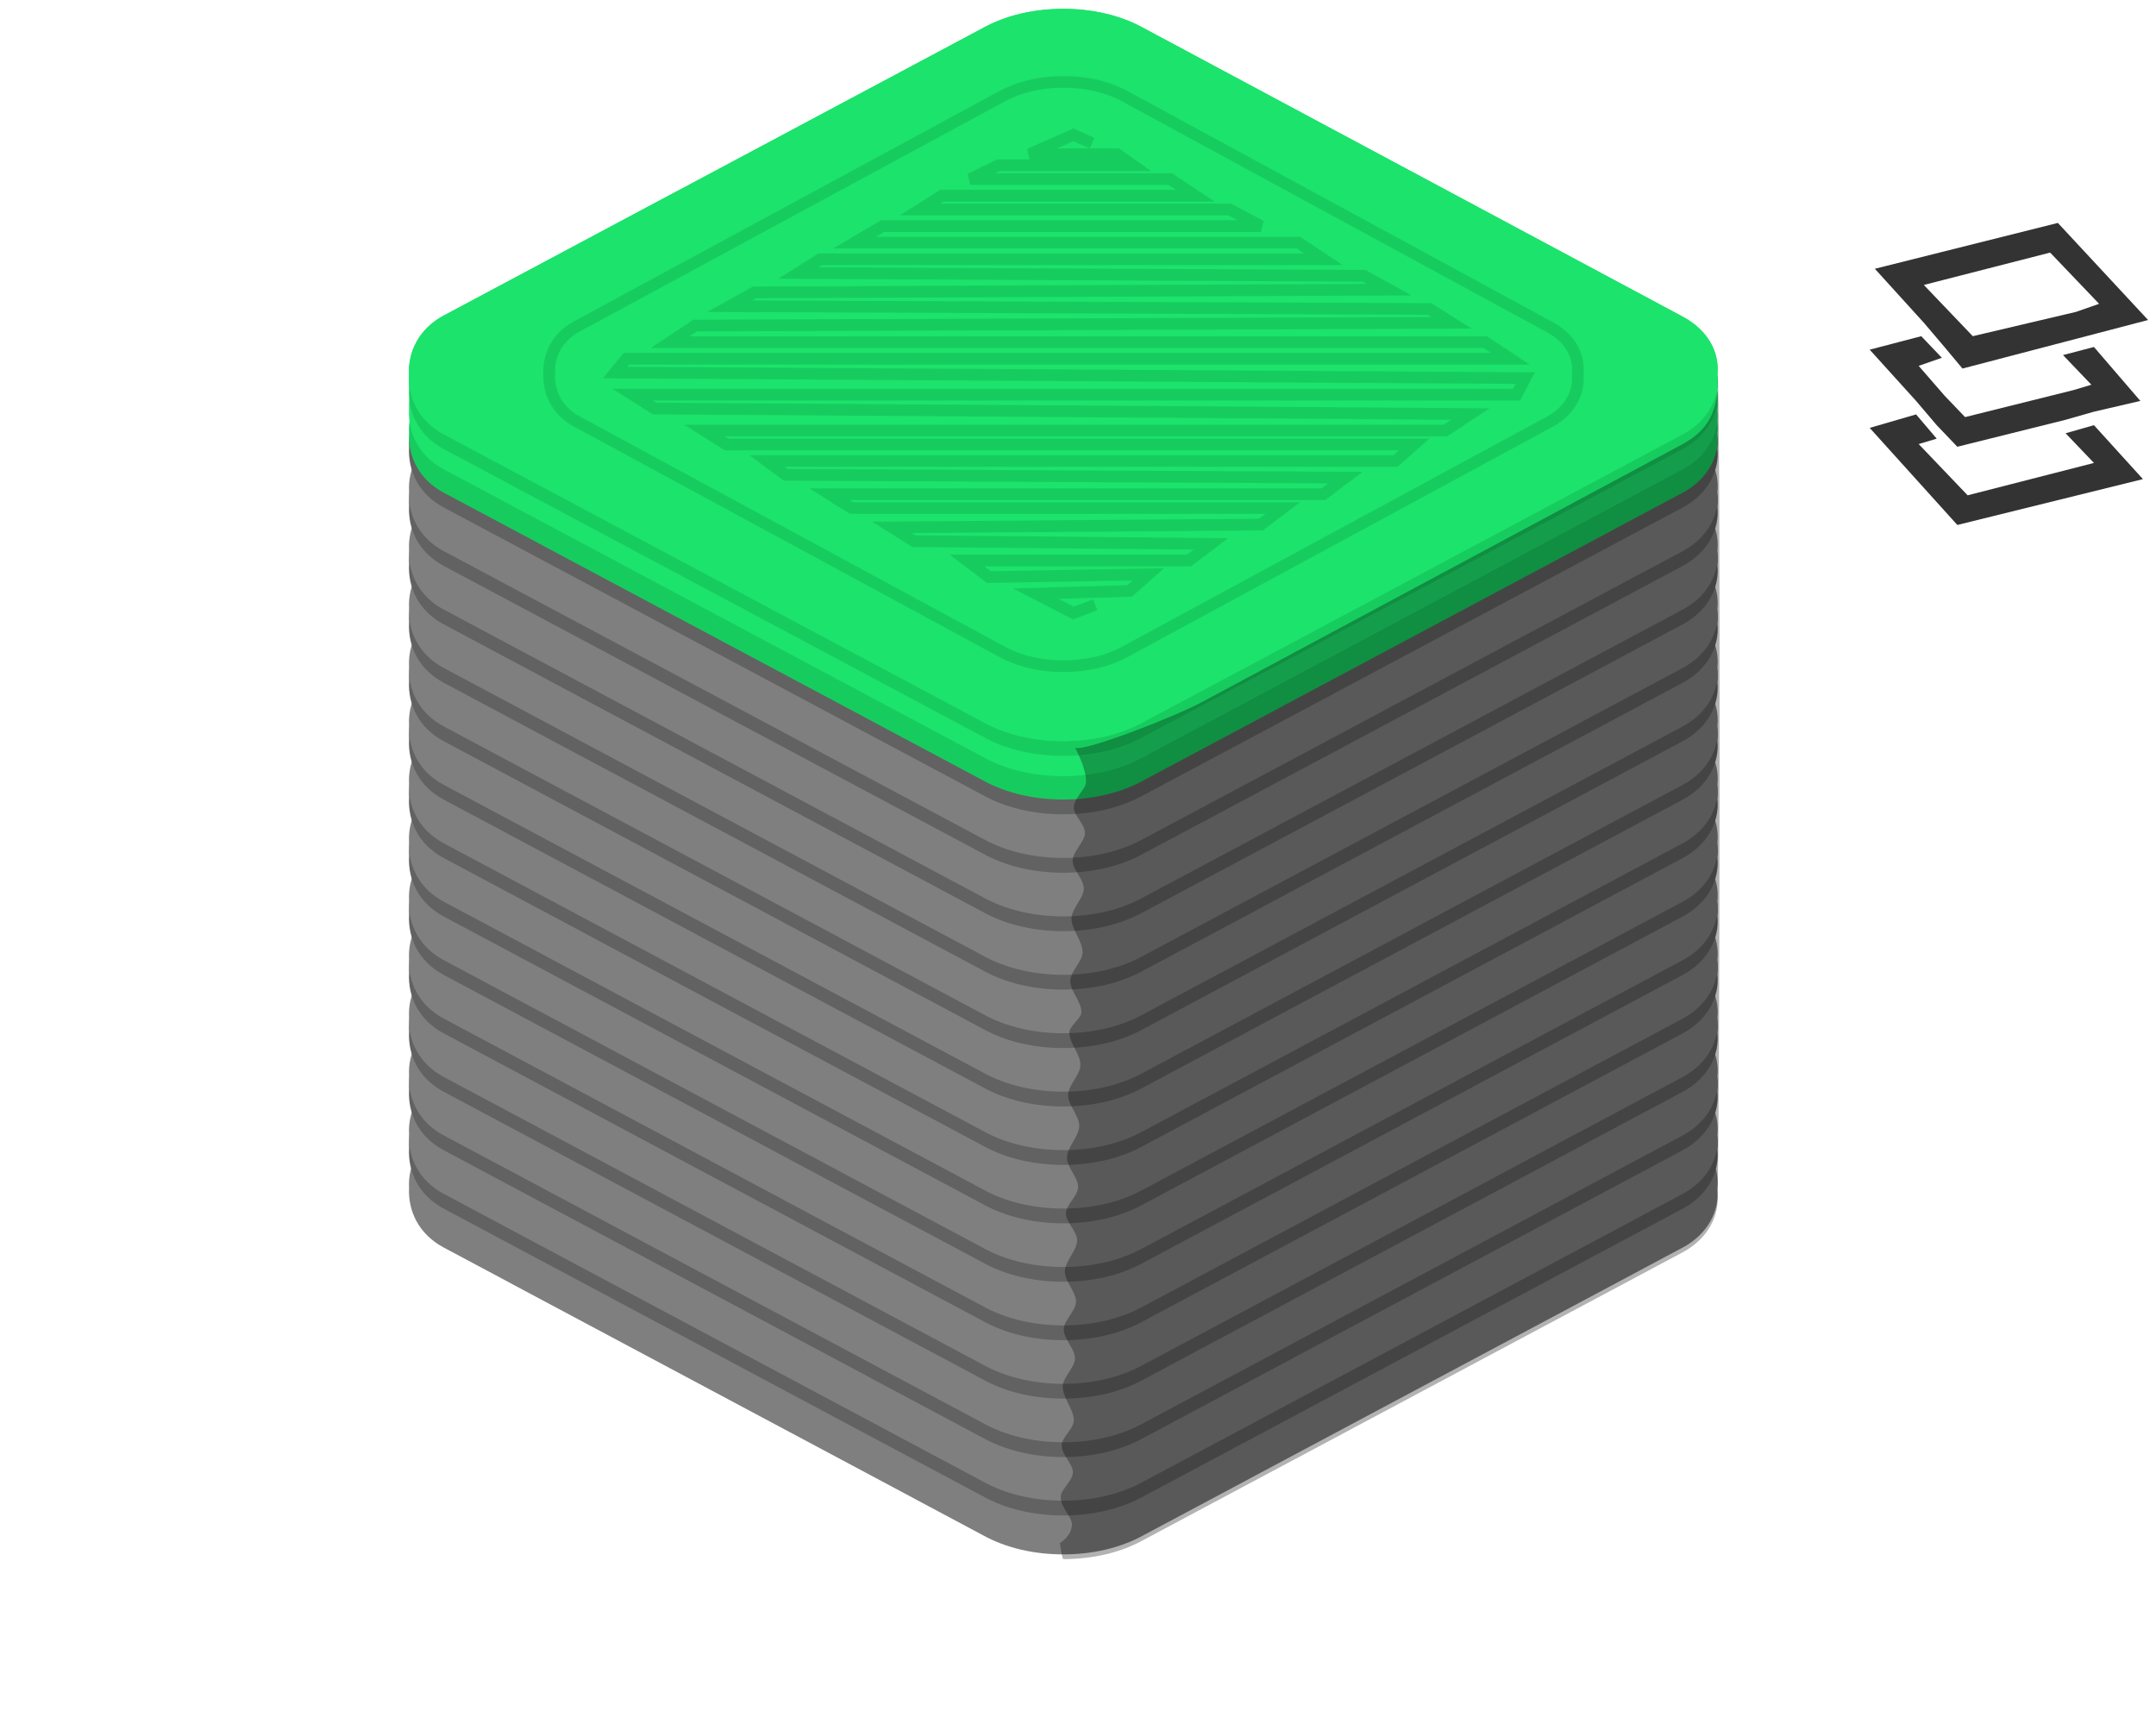 <svg 
 xmlns="http://www.w3.org/2000/svg"
 xmlns:xlink="http://www.w3.org/1999/xlink"
 width="184.5px" height="147.5px">
<path fill-rule="evenodd"  fill="none"
 d="M-0.001,137.999 L6.999,137.999 L6.999,146.999 L-0.001,146.999 L-0.001,137.999 Z"/>
<path fill-rule="evenodd"  fill="rgb(127, 127, 127)"
 d="M144.011,106.749 C146.149,105.601 147.163,103.607 146.969,101.724 C147.177,99.731 146.149,97.848 144.011,96.698 L97.923,72.029 C95.882,70.879 93.438,70.353 90.993,70.353 C88.549,70.353 86.091,70.879 84.050,72.029 L37.962,96.601 C35.823,97.751 34.907,99.744 35.004,101.627 C34.907,103.620 35.823,105.601 37.962,106.749 L84.050,131.336 C86.091,132.486 88.536,133.011 90.993,133.011 C93.438,133.011 95.882,132.486 97.923,131.336 L144.011,106.749 Z"/>
<path fill-rule="evenodd"  fill="rgb(98, 98, 98)"
 d="M144.011,103.420 C146.149,102.271 147.163,100.278 146.969,98.395 C147.177,96.402 146.149,94.519 144.011,93.369 L97.923,68.699 C95.882,67.550 93.438,67.024 90.993,67.024 C88.549,67.024 86.091,67.550 84.050,68.699 L37.962,93.273 C35.823,94.422 34.907,96.415 35.004,98.298 C34.907,100.291 35.823,102.271 37.962,103.420 L84.050,128.007 C86.091,129.156 88.536,129.682 90.993,129.682 C93.438,129.682 95.882,129.156 97.923,128.007 L144.011,103.420 Z"/>
<path fill-rule="evenodd"  fill="rgb(127, 127, 127)"
 d="M144.011,102.154 C146.149,101.006 147.163,99.012 146.969,97.129 C147.177,95.136 146.149,93.253 144.011,92.103 L97.923,67.434 C95.882,66.284 93.438,65.759 90.993,65.759 C88.549,65.759 86.091,66.284 84.050,67.434 L37.962,92.007 C35.823,93.156 34.907,95.149 35.004,97.032 C34.907,99.025 35.823,101.006 37.962,102.154 L84.050,126.741 C86.091,127.891 88.536,128.416 90.993,128.416 C93.438,128.416 95.882,127.891 97.923,126.741 L144.011,102.154 Z"/>
<path fill-rule="evenodd"  fill="rgb(98, 98, 98)"
 d="M144.011,98.420 C146.149,97.271 147.163,95.278 146.969,93.395 C147.177,91.402 146.149,89.519 144.011,88.369 L97.923,63.699 C95.882,62.550 93.438,62.024 90.993,62.024 C88.549,62.024 86.091,62.550 84.050,63.699 L37.962,88.273 C35.823,89.422 34.907,91.415 35.004,93.298 C34.907,95.291 35.823,97.271 37.962,98.420 L84.050,123.007 C86.091,124.157 88.536,124.682 90.993,124.682 C93.438,124.682 95.882,124.157 97.923,123.007 L144.011,98.420 Z"/>
<path fill-rule="evenodd"  fill="rgb(127, 127, 127)"
 d="M144.011,97.154 C146.149,96.006 147.163,94.012 146.969,92.129 C147.177,90.136 146.149,88.253 144.011,87.103 L97.923,62.434 C95.882,61.284 93.438,60.758 90.993,60.758 C88.549,60.758 86.091,61.284 84.050,62.434 L37.962,87.007 C35.823,88.156 34.907,90.149 35.004,92.032 C34.907,94.025 35.823,96.006 37.962,97.154 L84.050,121.741 C86.091,122.891 88.536,123.417 90.993,123.417 C93.438,123.417 95.882,122.891 97.923,121.741 L144.011,97.154 Z"/>
<path fill-rule="evenodd"  fill="rgb(98, 98, 98)"
 d="M144.011,93.420 C146.149,92.271 147.163,90.278 146.969,88.395 C147.177,86.402 146.149,84.518 144.011,83.369 L97.923,58.699 C95.882,57.550 93.438,57.024 90.993,57.024 C88.549,57.024 86.091,57.550 84.050,58.699 L37.962,83.273 C35.823,84.422 34.907,86.415 35.004,88.298 C34.907,90.291 35.823,92.271 37.962,93.420 L84.050,118.007 C86.091,119.157 88.536,119.682 90.993,119.682 C93.438,119.682 95.882,119.157 97.923,118.007 L144.011,93.420 Z"/>
<path fill-rule="evenodd"  fill="rgb(127, 127, 127)"
 d="M144.011,92.155 C146.149,91.005 147.163,89.012 146.969,87.129 C147.177,85.136 146.149,83.252 144.011,82.103 L97.923,57.433 C95.882,56.284 93.438,55.758 90.993,55.758 C88.549,55.758 86.091,56.284 84.050,57.433 L37.962,82.007 C35.823,83.156 34.907,85.149 35.004,87.032 C34.907,89.026 35.823,91.005 37.962,92.155 L84.050,116.741 C86.091,117.891 88.536,118.417 90.993,118.417 C93.438,118.417 95.882,117.891 97.923,116.741 L144.011,92.155 Z"/>
<path fill-rule="evenodd"  fill="rgb(98, 98, 98)"
 d="M144.011,88.421 C146.149,87.271 147.163,85.278 146.969,83.395 C147.177,81.402 146.149,79.518 144.011,78.369 L97.923,53.699 C95.882,52.550 93.438,52.024 90.993,52.024 C88.549,52.024 86.091,52.550 84.050,53.699 L37.962,78.273 C35.823,79.422 34.907,81.415 35.004,83.298 C34.907,85.291 35.823,87.271 37.962,88.421 L84.050,113.007 C86.091,114.156 88.536,114.682 90.993,114.682 C93.438,114.682 95.882,114.156 97.923,113.007 L144.011,88.421 Z"/>
<path fill-rule="evenodd"  fill="rgb(127, 127, 127)"
 d="M144.011,87.155 C146.149,86.005 147.163,84.012 146.969,82.129 C147.177,80.136 146.149,78.252 144.011,77.104 L97.923,52.433 C95.882,51.284 93.438,50.758 90.993,50.758 C88.549,50.758 86.091,51.284 84.050,52.433 L37.962,77.007 C35.823,78.156 34.907,80.150 35.004,82.032 C34.907,84.026 35.823,86.005 37.962,87.155 L84.050,111.741 C86.091,112.891 88.536,113.417 90.993,113.417 C93.438,113.417 95.882,112.891 97.923,111.741 L144.011,87.155 Z"/>
<path fill-rule="evenodd"  fill="rgb(98, 98, 98)"
 d="M144.011,83.420 C146.149,82.271 147.163,80.278 146.969,78.395 C147.177,76.402 146.149,74.519 144.011,73.369 L97.923,48.699 C95.882,47.550 93.438,47.024 90.993,47.024 C88.549,47.024 86.091,47.550 84.050,48.699 L37.962,73.273 C35.823,74.422 34.907,76.415 35.004,78.298 C34.907,80.291 35.823,82.271 37.962,83.420 L84.050,108.007 C86.091,109.156 88.536,109.682 90.993,109.682 C93.438,109.682 95.882,109.156 97.923,108.007 L144.011,83.420 Z"/>
<path fill-rule="evenodd"  fill="rgb(127, 127, 127)"
 d="M144.011,82.155 C146.149,81.005 147.163,79.012 146.969,77.129 C147.177,75.136 146.149,73.253 144.011,72.104 L97.923,47.434 C95.882,46.284 93.438,45.758 90.993,45.758 C88.549,45.758 86.091,46.284 84.050,47.434 L37.962,72.007 C35.823,73.156 34.907,75.150 35.004,77.032 C34.907,79.025 35.823,81.005 37.962,82.155 L84.050,106.742 C86.091,107.891 88.536,108.417 90.993,108.417 C93.438,108.417 95.882,107.891 97.923,106.742 L144.011,82.155 Z"/>
<path fill-rule="evenodd"  fill="rgb(98, 98, 98)"
 d="M144.011,78.421 C146.149,77.271 147.163,75.278 146.969,73.395 C147.177,71.402 146.149,69.519 144.011,68.369 L97.923,43.699 C95.882,42.550 93.438,42.024 90.993,42.024 C88.549,42.024 86.091,42.550 84.050,43.699 L37.962,68.273 C35.823,69.422 34.907,71.415 35.004,73.298 C34.907,75.291 35.823,77.271 37.962,78.421 L84.050,103.007 C86.091,104.157 88.536,104.682 90.993,104.682 C93.438,104.682 95.882,104.157 97.923,103.007 L144.011,78.421 Z"/>
<path fill-rule="evenodd"  fill="rgb(127, 127, 127)"
 d="M144.011,77.155 C146.149,76.005 147.163,74.012 146.969,72.129 C147.177,70.136 146.149,68.253 144.011,67.103 L97.923,42.433 C95.882,41.284 93.438,40.758 90.993,40.758 C88.549,40.758 86.091,41.284 84.050,42.433 L37.962,67.007 C35.823,68.156 34.907,70.149 35.004,72.032 C34.907,74.026 35.823,76.005 37.962,77.155 L84.050,101.741 C86.091,102.891 88.536,103.417 90.993,103.417 C93.438,103.417 95.882,102.891 97.923,101.741 L144.011,77.155 Z"/>
<path fill-rule="evenodd"  fill="rgb(98, 98, 98)"
 d="M144.011,73.420 C146.149,72.271 147.163,70.278 146.969,68.395 C147.177,66.402 146.149,64.519 144.011,63.369 L97.923,38.699 C95.882,37.550 93.438,37.024 90.993,37.024 C88.549,37.024 86.091,37.550 84.050,38.699 L37.962,63.272 C35.823,64.422 34.907,66.415 35.004,68.298 C34.907,70.291 35.823,72.271 37.962,73.420 L84.050,98.007 C86.091,99.157 88.536,99.682 90.993,99.682 C93.438,99.682 95.882,99.157 97.923,98.007 L144.011,73.420 Z"/>
<path fill-rule="evenodd"  fill="rgb(127, 127, 127)"
 d="M144.011,72.154 C146.149,71.006 147.163,69.012 146.969,67.129 C147.177,65.136 146.149,63.253 144.011,62.103 L97.923,37.434 C95.882,36.284 93.438,35.758 90.993,35.758 C88.549,35.758 86.091,36.284 84.050,37.434 L37.962,62.007 C35.823,63.156 34.907,65.149 35.004,67.032 C34.907,69.026 35.823,71.006 37.962,72.154 L84.050,96.741 C86.091,97.891 88.536,98.416 90.993,98.416 C93.438,98.416 95.882,97.891 97.923,96.741 L144.011,72.154 Z"/>
<path fill-rule="evenodd"  fill="rgb(98, 98, 98)"
 d="M144.011,68.420 C146.149,67.271 147.163,65.278 146.969,63.395 C147.177,61.402 146.149,59.519 144.011,58.369 L97.923,33.700 C95.882,32.550 93.438,32.024 90.993,32.024 C88.549,32.024 86.091,32.550 84.050,33.700 L37.962,58.273 C35.823,59.422 34.907,61.415 35.004,63.298 C34.907,65.291 35.823,67.271 37.962,68.420 L84.050,93.007 C86.091,94.157 88.536,94.682 90.993,94.682 C93.438,94.682 95.882,94.157 97.923,93.007 L144.011,68.420 Z"/>
<path fill-rule="evenodd"  fill="rgb(127, 127, 127)"
 d="M144.011,67.155 C146.149,66.006 147.163,64.012 146.969,62.129 C147.177,60.136 146.149,58.253 144.011,57.103 L97.923,32.434 C95.882,31.284 93.438,30.759 90.993,30.759 C88.549,30.759 86.091,31.284 84.050,32.434 L37.962,57.007 C35.823,58.156 34.907,60.149 35.004,62.032 C34.907,64.026 35.823,66.006 37.962,67.155 L84.050,91.742 C86.091,92.891 88.536,93.416 90.993,93.416 C93.438,93.416 95.882,92.891 97.923,91.742 L144.011,67.155 Z"/>
<path fill-rule="evenodd"  fill="rgb(98, 98, 98)"
 d="M144.011,63.420 C146.149,62.271 147.163,60.278 146.969,58.395 C147.177,56.402 146.149,54.518 144.011,53.369 L97.923,28.699 C95.882,27.550 93.438,27.024 90.993,27.024 C88.549,27.024 86.091,27.550 84.050,28.699 L37.962,53.273 C35.823,54.421 34.907,56.415 35.004,58.298 C34.907,60.291 35.823,62.271 37.962,63.420 L84.050,88.007 C86.091,89.156 88.536,89.683 90.993,89.683 C93.438,89.683 95.882,89.156 97.923,88.007 L144.011,63.420 Z"/>
<path fill-rule="evenodd"  fill="rgb(127, 127, 127)"
 d="M144.011,62.155 C146.149,61.006 147.163,59.012 146.969,57.129 C147.177,55.136 146.149,53.252 144.011,52.103 L97.923,27.433 C95.882,26.284 93.438,25.758 90.993,25.758 C88.549,25.758 86.091,26.284 84.050,27.433 L37.962,52.007 C35.823,53.156 34.907,55.150 35.004,57.032 C34.907,59.025 35.823,61.006 37.962,62.155 L84.050,86.742 C86.091,87.891 88.536,88.417 90.993,88.417 C93.438,88.417 95.882,87.891 97.923,86.742 L144.011,62.155 Z"/>
<path fill-rule="evenodd"  fill="rgb(98, 98, 98)"
 d="M144.011,58.420 C146.149,57.271 147.163,55.278 146.969,53.395 C147.177,51.402 146.149,49.518 144.011,48.369 L97.923,23.699 C95.882,22.550 93.438,22.024 90.993,22.024 C88.549,22.024 86.091,22.550 84.050,23.699 L37.962,48.273 C35.823,49.421 34.907,51.415 35.004,53.298 C34.907,55.291 35.823,57.271 37.962,58.420 L84.050,83.007 C86.091,84.157 88.536,84.683 90.993,84.683 C93.438,84.683 95.882,84.157 97.923,83.007 L144.011,58.420 Z"/>
<path fill-rule="evenodd"  fill="rgb(127, 127, 127)"
 d="M144.011,57.155 C146.149,56.005 147.163,54.012 146.969,52.129 C147.177,50.136 146.149,48.252 144.011,47.104 L97.923,22.433 C95.882,21.284 93.438,20.758 90.993,20.758 C88.549,20.758 86.091,21.284 84.050,22.433 L37.962,47.007 C35.823,48.156 34.907,50.150 35.004,52.032 C34.907,54.026 35.823,56.005 37.962,57.155 L84.050,81.741 C86.091,82.891 88.536,83.417 90.993,83.417 C93.438,83.417 95.882,82.891 97.923,81.741 L144.011,57.155 Z"/>
<path fill-rule="evenodd"  fill="rgb(98, 98, 98)"
 d="M144.011,53.421 C146.149,52.271 147.163,50.278 146.969,48.395 C147.177,46.402 146.149,44.519 144.011,43.369 L97.923,18.699 C95.882,17.550 93.438,17.024 90.993,17.024 C88.549,17.024 86.091,17.550 84.050,18.699 L37.962,43.273 C35.823,44.422 34.907,46.415 35.004,48.298 C34.907,50.291 35.823,52.271 37.962,53.421 L84.050,78.007 C86.091,79.156 88.536,79.682 90.993,79.682 C93.438,79.682 95.882,79.156 97.923,78.007 L144.011,53.421 Z"/>
<path fill-rule="evenodd"  fill="rgb(127, 127, 127)"
 d="M144.011,52.155 C146.149,51.006 147.163,49.012 146.969,47.129 C147.177,45.136 146.149,43.253 144.011,42.103 L97.923,17.433 C95.882,16.284 93.438,15.758 90.993,15.758 C88.549,15.758 86.091,16.284 84.050,17.433 L37.962,42.007 C35.823,43.156 34.907,45.149 35.004,47.032 C34.907,49.025 35.823,51.006 37.962,52.155 L84.050,76.741 C86.091,77.890 88.536,78.417 90.993,78.417 C93.438,78.417 95.882,77.890 97.923,76.741 L144.011,52.155 Z"/>
<path fill-rule="evenodd"  fill="rgb(98, 98, 98)"
 d="M144.011,48.420 C146.149,47.271 147.163,45.277 146.969,43.395 C147.177,41.402 146.149,39.518 144.011,38.369 L97.923,13.699 C95.882,12.550 93.438,12.024 90.993,12.024 C88.549,12.024 86.091,12.550 84.050,13.699 L37.962,38.272 C35.823,39.422 34.907,41.415 35.004,43.298 C34.907,45.291 35.823,47.271 37.962,48.420 L84.050,73.007 C86.091,74.156 88.536,74.682 90.993,74.682 C93.438,74.682 95.882,74.156 97.923,73.007 L144.011,48.420 Z"/>
<path fill-rule="evenodd"  fill="rgb(127, 127, 127)"
 d="M144.011,47.155 C146.149,46.006 147.163,44.012 146.969,42.129 C147.177,40.136 146.149,38.253 144.011,37.103 L97.923,12.434 C95.882,11.284 93.438,10.758 90.993,10.758 C88.549,10.758 86.091,11.284 84.050,12.434 L37.962,37.007 C35.823,38.156 34.907,40.149 35.004,42.032 C34.907,44.025 35.823,46.006 37.962,47.155 L84.050,71.741 C86.091,72.890 88.536,73.416 90.993,73.416 C93.438,73.416 95.882,72.890 97.923,71.741 L144.011,47.155 Z"/>
<path fill-rule="evenodd"  fill="rgb(98, 98, 98)"
 d="M144.011,43.420 C146.149,42.271 147.163,40.278 146.969,38.395 C147.177,36.402 146.149,34.519 144.011,33.369 L97.923,8.700 C95.882,7.550 93.438,7.024 90.993,7.024 C88.549,7.024 86.091,7.550 84.050,8.700 L37.962,33.272 C35.823,34.422 34.907,36.415 35.004,38.298 C34.907,40.291 35.823,42.271 37.962,43.420 L84.050,68.007 C86.091,69.157 88.536,69.682 90.993,69.682 C93.438,69.682 95.882,69.157 97.923,68.007 L144.011,43.420 Z"/>
<path fill-rule="evenodd"  fill="rgb(23, 204, 95)"
 d="M144.011,42.154 C146.149,41.006 147.163,39.012 146.969,37.129 C147.177,35.136 146.149,33.253 144.011,32.103 L97.923,7.434 C95.882,6.284 93.438,5.758 90.993,5.758 C88.549,5.758 86.091,6.284 84.050,7.434 L37.962,32.007 C35.823,33.156 34.907,35.149 35.004,37.032 C34.907,39.026 35.823,41.006 37.962,42.154 L84.050,66.742 C86.091,67.891 88.536,68.416 90.993,68.416 C93.438,68.416 95.882,67.891 97.923,66.742 L144.011,42.154 Z"/>
<path fill-rule="evenodd"  fill="rgb(28, 227, 107)"
 d="M144.011,40.155 C146.149,39.005 147.163,37.012 146.969,35.129 C147.177,33.136 146.149,31.252 144.011,30.104 L97.923,5.433 C95.882,4.284 93.438,3.758 90.993,3.758 C88.549,3.758 86.091,4.284 84.050,5.433 L37.962,30.007 C35.823,31.156 34.907,33.150 35.004,35.032 C34.907,37.026 35.823,39.005 37.962,40.155 L84.050,64.741 C86.091,65.891 88.536,66.417 90.993,66.417 C93.438,66.417 95.882,65.891 97.923,64.741 L144.011,40.155 Z"/>
<path fill-rule="evenodd"  fill="rgb(23, 204, 95)"
 d="M144.011,38.420 C146.149,37.271 147.163,35.278 146.969,33.395 C147.177,31.401 146.149,29.518 144.011,28.369 L97.923,3.699 C95.882,2.550 93.438,2.024 90.993,2.024 C88.549,2.024 86.091,2.550 84.050,3.699 L37.962,28.273 C35.823,29.422 34.907,31.415 35.004,33.298 C34.907,35.291 35.823,37.271 37.962,38.420 L84.050,63.007 C86.091,64.156 88.536,64.682 90.993,64.682 C93.438,64.682 95.882,64.156 97.923,63.007 L144.011,38.420 Z"/>
<path fill-rule="evenodd"  fill="rgb(28, 227, 107)"
 d="M144.011,37.155 C146.149,36.006 147.163,34.012 146.969,32.129 C147.177,30.136 146.149,28.253 144.011,27.103 L97.923,2.434 C95.882,1.284 93.438,0.758 90.993,0.758 C88.549,0.758 86.091,1.284 84.050,2.434 L37.962,27.007 C35.823,28.156 34.907,30.149 35.004,32.032 C34.907,34.025 35.823,36.006 37.962,37.155 L84.050,61.741 C86.091,62.891 88.536,63.416 90.993,63.416 C93.438,63.416 95.882,62.891 97.923,61.741 L144.011,37.155 Z"/>
<path fill-rule="evenodd"  fill="rgb(28, 227, 107)"
 d="M144.011,37.155 C146.149,36.006 147.163,34.012 146.969,32.129 C147.177,30.136 146.149,28.253 144.011,27.103 L97.923,2.434 C95.882,1.284 93.438,0.758 90.993,0.758 C88.549,0.758 86.091,1.284 84.050,2.434 L37.962,27.007 C35.823,28.156 34.907,30.149 35.004,32.032 C34.907,34.025 35.823,36.006 37.962,37.155 L84.050,61.741 C86.091,62.891 88.536,63.416 90.993,63.416 C93.438,63.416 95.882,62.891 97.923,61.741 L144.011,37.155 Z"/>
<path fill-rule="evenodd"  stroke="rgb(23, 204, 95)" stroke-width="1px" stroke-linecap="butt" stroke-linejoin="miter" fill="none"
 d="M132.686,36.051 C134.367,35.134 135.164,33.543 135.011,32.041 C135.174,30.450 134.367,28.947 132.686,28.030 L96.459,8.343 C94.855,7.426 92.933,7.006 91.012,7.006 C89.091,7.006 87.159,7.426 85.555,8.343 L49.328,27.953 C47.647,28.870 46.926,30.460 47.002,31.963 C46.926,33.553 47.647,35.134 49.328,36.051 L85.555,55.671 C87.159,56.588 89.080,57.008 91.012,57.008 C92.933,57.008 94.855,56.588 96.459,55.671 L132.686,36.051 Z"/>
<path fill-rule="evenodd"  stroke="rgb(23, 204, 95)" stroke-width="1px" stroke-linecap="butt" stroke-linejoin="miter" fill="none"
 d="M93.457,12.250 L91.852,11.540 L88.108,13.196 L95.597,13.196 L96.934,14.142 L85.433,14.142 L83.026,15.324 L100.144,15.324 L102.284,16.744 L80.618,16.744 L78.746,17.926 L105.226,17.926 L107.901,19.345 L75.536,19.345 L73.129,20.764 L111.111,20.764 L113.251,22.184 L70.186,22.184 L68.314,23.366 L116.728,23.602 L118.868,24.785 L64.570,25.022 L62.430,26.204 L122.345,26.441 L124.218,27.623 L59.487,27.860 L57.347,29.279 L127.100,29.279 L129.240,30.698 L53.603,30.698 L52.635,31.881 L130.520,32.354 L129.775,33.773 L54.138,33.773 L56.010,34.956 L125.822,35.429 L123.683,36.848 L60.290,36.848 L62.162,38.030 L121.008,38.030 L119.403,39.450 L65.639,39.450 L67.244,40.632 L115.123,40.869 L113.251,42.288 L70.989,42.288 L72.861,43.470 L109.773,43.470 L107.901,44.889 L76.339,45.126 L78.211,46.309 L103.622,46.545 L101.749,47.964 L82.758,47.964 L84.630,49.383 L98.272,49.147 L96.667,50.566 L88.643,50.802 L91.852,52.458 L93.725,51.748 "/>
<path fill-rule="evenodd"  opacity="0.302" fill="rgb(0, 0, 0)"
 d="M90.993,133.417 C93.438,133.417 95.882,132.891 97.923,131.742 L144.011,107.154 C146.149,106.006 147.163,104.012 146.969,102.129 C147.177,100.136 147.252,30.145 146.969,32.129 C147.163,35.088 146.137,36.850 143.999,37.999 L102.999,59.999 C100.958,61.148 93.022,64.288 91.999,63.999 C91.990,63.996 92.969,65.686 92.939,66.928 C92.924,67.533 91.907,68.269 91.889,69.119 C91.874,69.781 92.859,70.513 92.842,71.307 C92.827,72.040 91.811,72.825 91.794,73.658 C91.778,74.421 92.762,75.224 92.745,76.060 C92.729,76.874 91.712,77.722 91.696,78.597 C91.677,79.536 92.658,80.509 92.639,81.510 C92.623,82.302 91.607,83.111 91.591,83.935 C91.575,84.813 92.558,85.708 92.540,86.615 C92.530,87.189 91.518,87.767 91.507,88.351 C91.490,89.270 92.473,90.201 92.455,91.140 C92.439,91.990 91.422,92.846 91.406,93.707 C91.390,94.588 92.373,95.475 92.356,96.362 C92.340,97.256 91.323,98.151 91.306,99.046 C91.290,99.895 92.275,100.744 92.259,101.590 C92.245,102.337 91.231,103.080 91.218,103.821 C91.203,104.600 92.189,105.375 92.175,106.145 C92.158,107.033 91.142,107.912 91.126,108.782 C91.110,109.663 92.094,110.532 92.078,111.389 C92.063,112.185 91.049,112.969 91.035,113.740 C91.019,114.590 92.004,115.422 91.990,116.236 C91.975,117.049 90.960,117.844 90.946,118.616 C90.927,119.633 91.909,120.610 91.893,121.542 C91.879,122.280 90.867,122.990 90.854,123.667 C90.839,124.491 91.825,125.267 91.812,125.990 C91.798,126.744 90.786,127.439 90.775,128.068 C90.757,129.015 91.743,129.813 91.732,130.440 C91.713,131.468 90.703,132.033 90.703,132.033 C90.703,132.033 90.886,133.417 90.993,133.417 Z"/>
<path fill-rule="evenodd"  fill="rgb(51, 51, 51)"
 d="M179.411,28.538 L176.764,29.230 L167.940,31.538 L166.396,29.692 L164.631,27.614 L160.440,22.999 L176.102,19.076 L183.823,27.384 L179.411,28.538 ZM175.440,21.614 L164.631,24.384 L167.058,26.922 L168.822,28.768 L177.646,26.691 L179.632,25.999 L175.440,21.614 ZM166.175,30.615 L164.190,31.307 L166.396,33.845 L168.161,35.692 L177.426,33.384 L178.969,32.922 L176.543,30.384 L179.190,29.692 L183.161,34.307 L179.190,35.230 L176.764,35.922 L167.499,38.230 L165.734,36.383 L163.969,34.307 L159.999,29.922 L164.411,28.768 L166.175,30.615 ZM165.734,37.537 L164.190,37.999 L168.381,42.384 L179.190,39.615 L176.764,37.076 L179.190,36.383 L183.382,40.999 L167.499,44.922 L159.999,36.615 L163.969,35.461 L165.734,37.537 Z"/>
</svg>
